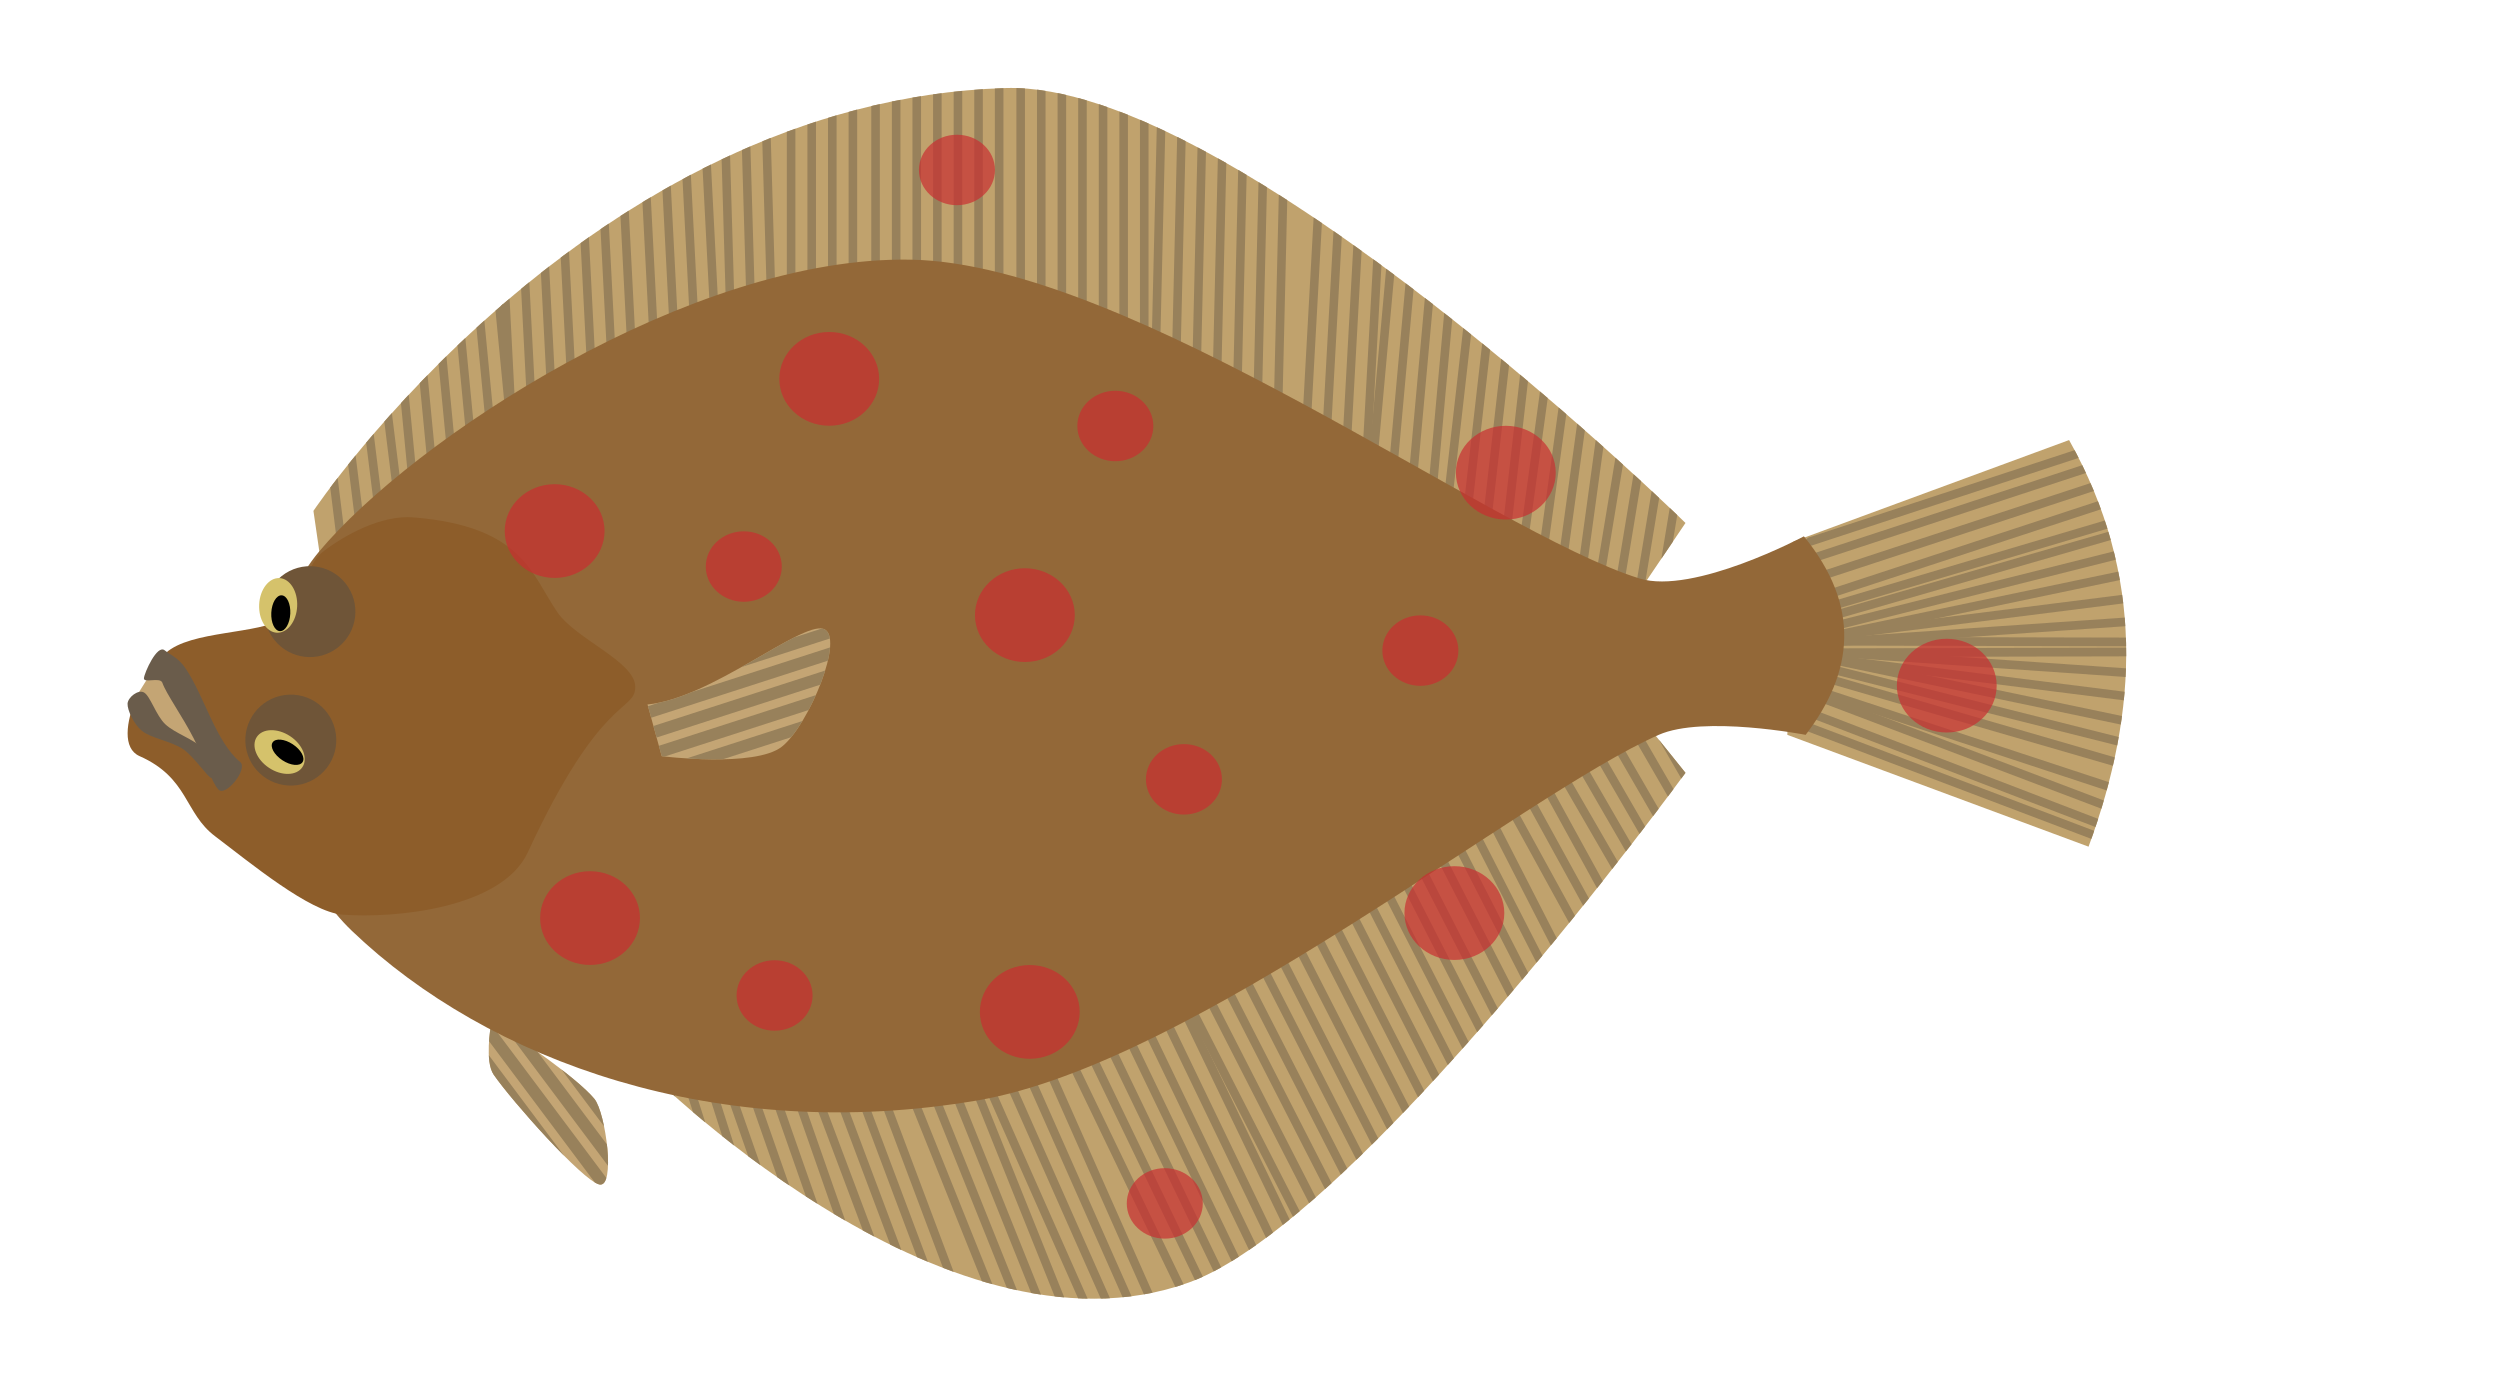 <?xml version="1.0" encoding="UTF-8" standalone="no"?>
<!DOCTYPE svg PUBLIC "-//W3C//DTD SVG 1.1//EN" "http://www.w3.org/Graphics/SVG/1.1/DTD/svg11.dtd">
<svg width="100%" height="100%" viewBox="0 0 1408 784" version="1.1" xmlns="http://www.w3.org/2000/svg" xmlns:xlink="http://www.w3.org/1999/xlink" xml:space="preserve" xmlns:serif="http://www.serif.com/" style="fill-rule:evenodd;clip-rule:evenodd;stroke-linecap:round;stroke-linejoin:round;stroke-miterlimit:1.5;">
    <g transform="matrix(1,0,0,1,-18769,0)">
        <g id="Artboard5" transform="matrix(1,0,0,1,-0.82,0)">
            <rect x="18769.8" y="0" width="1407.82" height="783.393" style="fill:none;"/>
            <g transform="matrix(-0.58,0,0,0.58,29228.3,-479.297)">
                <g transform="matrix(1,0,0,1,0.207,0)">
                    <path d="M17528.9,1834.34L17555.1,1823.06C17555.1,1823.06 17561.1,1856.97 17552.3,1869.86C17534.7,1895.43 17466.1,1972.59 17449.8,1976.51C17433.5,1980.43 17443.5,1906.68 17454.5,1893.39C17471.8,1872.5 17528.9,1834.34 17528.9,1834.34Z" style="fill:rgb(196,165,116);"/>
                    <clipPath id="_clip1">
                        <path d="M17528.9,1834.34L17555.1,1823.06C17555.1,1823.06 17561.1,1856.97 17552.3,1869.86C17534.7,1895.43 17466.1,1972.59 17449.8,1976.51C17433.5,1980.43 17443.5,1906.68 17454.5,1893.39C17471.8,1872.5 17528.9,1834.34 17528.9,1834.34Z"/>
                    </clipPath>
                    <g clip-path="url(#_clip1)">
                        <g transform="matrix(-0.753,-0.656,0.462,-0.617,29888.4,13755.9)">
                            <path d="M17049.9,860.322L17049.9,1240.16" style="fill:none;stroke:rgb(152,129,91);stroke-width:11.67px;"/>
                        </g>
                        <g transform="matrix(-0.753,-0.656,0.462,-0.617,29873.4,13742.8)">
                            <path d="M17049.9,860.322L17049.9,1240.16" style="fill:none;stroke:rgb(152,129,91);stroke-width:11.67px;"/>
                        </g>
                        <g transform="matrix(-0.753,-0.656,0.462,-0.617,29843.2,13716.6)">
                            <path d="M17049.9,860.322L17049.9,1240.16" style="fill:none;stroke:rgb(152,129,91);stroke-width:11.67px;"/>
                        </g>
                        <g transform="matrix(-0.753,-0.656,0.462,-0.617,29828.2,13703.4)">
                            <path d="M17049.9,860.322L17049.9,1240.16" style="fill:none;stroke:rgb(152,129,91);stroke-width:11.67px;"/>
                        </g>
                        <g transform="matrix(-0.753,-0.656,0.462,-0.617,29858.3,13729.7)">
                            <path d="M17049.9,860.322L17049.9,1240.16" style="fill:none;stroke:rgb(152,129,91);stroke-width:11.67px;"/>
                        </g>
                    </g>
                </g>
                <g transform="matrix(1,0,0,1,0.207,0)">
                    <path d="M16457.2,1426.31L16395,1334.2C16395,1334.2 16833.2,905.003 17055.2,911.867C17461,924.416 17727.3,1322.46 17727.3,1322.46L17717.4,1390.64L16457.2,1426.31Z" style="fill:rgb(192,162,109);"/>
                    <clipPath id="_clip2">
                        <path d="M16457.2,1426.31L16395,1334.2C16395,1334.2 16833.2,905.003 17055.2,911.867C17461,924.416 17727.3,1322.46 17727.3,1322.46L17717.4,1390.64L16457.2,1426.31Z"/>
                    </clipPath>
                    <g clip-path="url(#_clip2)">
                        <g transform="matrix(1,0,0,1,-0.207,0)">
                            <g transform="matrix(1,0,0,1.397,153.771,-388.821)">
                                <path d="M17049.9,860.322L17049.9,1240.16" style="fill:none;stroke:rgb(152,129,91);stroke-width:8.33px;"/>
                            </g>
                            <g transform="matrix(1,0,0,1.397,173.771,-388.821)">
                                <path d="M17049.9,860.322L17049.9,1240.16" style="fill:none;stroke:rgb(152,129,91);stroke-width:8.33px;"/>
                            </g>
                            <g transform="matrix(1,0,0,1.397,193.771,-388.821)">
                                <path d="M17049.9,860.322L17049.9,1240.16" style="fill:none;stroke:rgb(152,129,91);stroke-width:8.33px;"/>
                            </g>
                            <g transform="matrix(1,0,0,1.397,213.771,-388.821)">
                                <path d="M17049.9,860.322L17049.9,1240.16" style="fill:none;stroke:rgb(152,129,91);stroke-width:8.33px;"/>
                            </g>
                            <g transform="matrix(1,0.029,-0.041,1.396,277.83,-901.071)">
                                <path d="M17049.9,860.322L17049.9,1240.16" style="fill:none;stroke:rgb(152,129,91);stroke-width:8.33px;"/>
                            </g>
                            <g transform="matrix(1,0.029,-0.041,1.396,297.821,-900.49)">
                                <path d="M17049.9,860.322L17049.9,1240.16" style="fill:none;stroke:rgb(152,129,91);stroke-width:8.33px;"/>
                            </g>
                            <g transform="matrix(1,0.029,-0.041,1.396,317.813,-899.908)">
                                <path d="M17049.9,860.322L17049.9,1240.16" style="fill:none;stroke:rgb(152,129,91);stroke-width:8.33px;"/>
                            </g>
                            <g transform="matrix(1,0,0,1.397,11.757,-388.821)">
                                <path d="M17049.9,860.322L17049.9,1240.16" style="fill:none;stroke:rgb(152,129,91);stroke-width:8.33px;"/>
                            </g>
                            <g transform="matrix(1,0,0,1.397,31.756,-388.821)">
                                <path d="M17049.9,860.322L17049.9,1240.16" style="fill:none;stroke:rgb(152,129,91);stroke-width:8.33px;"/>
                            </g>
                            <g transform="matrix(1,0,0,1.397,51.757,-388.821)">
                                <path d="M17049.9,860.322L17049.9,1240.16" style="fill:none;stroke:rgb(152,129,91);stroke-width:8.33px;"/>
                            </g>
                            <g transform="matrix(1,0,0,1.397,71.757,-388.821)">
                                <path d="M17049.9,860.322L17049.9,1240.16" style="fill:none;stroke:rgb(152,129,91);stroke-width:8.33px;"/>
                            </g>
                            <g transform="matrix(1,0,0,1.397,91.757,-388.821)">
                                <path d="M17049.9,860.322L17049.9,1240.16" style="fill:none;stroke:rgb(152,129,91);stroke-width:8.33px;"/>
                            </g>
                            <g transform="matrix(1,0,0,1.397,111.757,-388.821)">
                                <path d="M17049.9,860.322L17049.9,1240.16" style="fill:none;stroke:rgb(152,129,91);stroke-width:8.33px;"/>
                            </g>
                            <g transform="matrix(1,0,0,1.397,131.757,-388.821)">
                                <path d="M17049.9,860.322L17049.9,1240.16" style="fill:none;stroke:rgb(152,129,91);stroke-width:8.33px;"/>
                            </g>
                            <g transform="matrix(0.999,0.052,-0.072,1.395,465.563,-1268.78)">
                                <path d="M17049.9,860.322L17049.9,1240.16" style="fill:none;stroke:rgb(152,129,91);stroke-width:8.33px;"/>
                            </g>
                            <g transform="matrix(0.999,0.052,-0.072,1.395,485.537,-1267.75)">
                                <path d="M17049.9,860.322L17049.9,1240.16" style="fill:none;stroke:rgb(152,129,91);stroke-width:8.33px;"/>
                            </g>
                            <g transform="matrix(0.999,0.052,-0.072,1.395,505.51,-1266.71)">
                                <path d="M17049.9,860.322L17049.9,1240.16" style="fill:none;stroke:rgb(152,129,91);stroke-width:8.33px;"/>
                            </g>
                            <g transform="matrix(0.999,0.052,-0.072,1.395,525.484,-1265.68)">
                                <path d="M17049.9,860.322L17049.9,1240.16" style="fill:none;stroke:rgb(152,129,91);stroke-width:8.33px;"/>
                            </g>
                            <g transform="matrix(0.999,0.052,-0.072,1.395,545.457,-1264.65)">
                                <path d="M17049.9,860.322L17049.9,1240.16" style="fill:none;stroke:rgb(152,129,91);stroke-width:8.33px;"/>
                            </g>
                            <g transform="matrix(0.999,0.052,-0.072,1.395,565.43,-1263.62)">
                                <path d="M17049.9,860.322L17049.9,1240.16" style="fill:none;stroke:rgb(152,129,91);stroke-width:8.33px;"/>
                            </g>
                            <g transform="matrix(0.999,0.052,-0.072,1.395,585.404,-1262.59)">
                                <path d="M17049.9,860.322L17049.9,1240.16" style="fill:none;stroke:rgb(152,129,91);stroke-width:8.33px;"/>
                            </g>
                            <g transform="matrix(0.995,0.096,-0.134,1.391,720.395,-1946.43)">
                                <path d="M17049.9,860.322L17049.9,1240.16" style="fill:none;stroke:rgb(152,129,91);stroke-width:8.33px;"/>
                            </g>
                            <g transform="matrix(0.995,0.096,-0.134,1.391,740.303,-1944.51)">
                                <path d="M17049.9,860.322L17049.9,1240.16" style="fill:none;stroke:rgb(152,129,91);stroke-width:8.33px;"/>
                            </g>
                            <g transform="matrix(0.995,0.096,-0.134,1.391,760.211,-1942.6)">
                                <path d="M17049.9,860.322L17049.9,1240.16" style="fill:none;stroke:rgb(152,129,91);stroke-width:8.33px;"/>
                            </g>
                            <g transform="matrix(0.995,0.096,-0.134,1.391,780.119,-1940.68)">
                                <path d="M17049.9,860.322L17049.9,1240.16" style="fill:none;stroke:rgb(152,129,91);stroke-width:8.33px;"/>
                            </g>
                            <g transform="matrix(0.995,0.096,-0.134,1.391,800.027,-1938.77)">
                                <path d="M17049.9,860.322L17049.9,1240.16" style="fill:none;stroke:rgb(152,129,91);stroke-width:8.33px;"/>
                            </g>
                            <g transform="matrix(0.995,0.096,-0.134,1.391,819.935,-1936.85)">
                                <path d="M17049.9,860.322L17049.9,1240.16" style="fill:none;stroke:rgb(152,129,91);stroke-width:8.33px;"/>
                            </g>
                            <g transform="matrix(0.992,0.123,-0.172,1.386,925.39,-2347.22)">
                                <path d="M17049.9,860.322L17049.9,1240.16" style="fill:none;stroke:rgb(152,129,91);stroke-width:8.33px;"/>
                            </g>
                            <g transform="matrix(0.992,0.123,-0.172,1.386,945.237,-2344.76)">
                                <path d="M17049.9,860.322L17049.9,1240.16" style="fill:none;stroke:rgb(152,129,91);stroke-width:8.33px;"/>
                            </g>
                            <g transform="matrix(0.992,0.123,-0.172,1.386,965.085,-2342.29)">
                                <path d="M17049.9,860.322L17049.9,1240.16" style="fill:none;stroke:rgb(152,129,91);stroke-width:8.33px;"/>
                            </g>
                            <g transform="matrix(0.992,0.123,-0.172,1.386,984.932,-2339.83)">
                                <path d="M17049.9,860.322L17049.9,1240.16" style="fill:none;stroke:rgb(152,129,91);stroke-width:8.33px;"/>
                            </g>
                            <g transform="matrix(0.999,0.052,-0.072,1.395,383.658,-1273.01)">
                                <path d="M17049.9,860.322L17049.9,1240.16" style="fill:none;stroke:rgb(152,129,91);stroke-width:8.33px;"/>
                            </g>
                            <g transform="matrix(0.999,0.052,-0.072,1.395,403.631,-1271.97)">
                                <path d="M17049.9,860.322L17049.9,1240.16" style="fill:none;stroke:rgb(152,129,91);stroke-width:8.33px;"/>
                            </g>
                            <g transform="matrix(0.999,0.052,-0.072,1.395,423.605,-1270.94)">
                                <path d="M17049.9,860.322L17049.9,1240.16" style="fill:none;stroke:rgb(152,129,91);stroke-width:8.33px;"/>
                            </g>
                            <g transform="matrix(0.999,0.052,-0.072,1.395,443.578,-1269.91)">
                                <path d="M17049.9,860.322L17049.9,1240.16" style="fill:none;stroke:rgb(152,129,91);stroke-width:8.33px;"/>
                            </g>
                            <g transform="matrix(1,0,0,1.397,-129.146,-388.821)">
                                <path d="M17049.9,860.322L17049.9,1240.16" style="fill:none;stroke:rgb(152,129,91);stroke-width:8.33px;"/>
                            </g>
                            <g transform="matrix(1,0,0,1.397,-109.146,-388.821)">
                                <path d="M17049.9,860.322L17049.9,1240.16" style="fill:none;stroke:rgb(152,129,91);stroke-width:8.33px;"/>
                            </g>
                            <g transform="matrix(1,0,0,1.397,-89.146,-388.821)">
                                <path d="M17049.9,860.322L17049.9,1240.16" style="fill:none;stroke:rgb(152,129,91);stroke-width:8.33px;"/>
                            </g>
                            <g transform="matrix(1,0,0,1.397,-69.146,-388.821)">
                                <path d="M17049.9,860.322L17049.9,1240.16" style="fill:none;stroke:rgb(152,129,91);stroke-width:8.33px;"/>
                            </g>
                            <g transform="matrix(1,0,0,1.397,-49.146,-388.821)">
                                <path d="M17049.9,860.322L17049.9,1240.16" style="fill:none;stroke:rgb(152,129,91);stroke-width:8.33px;"/>
                            </g>
                            <g transform="matrix(1,0,0,1.397,-29.146,-388.821)">
                                <path d="M17049.9,860.322L17049.9,1240.16" style="fill:none;stroke:rgb(152,129,91);stroke-width:8.33px;"/>
                            </g>
                            <g transform="matrix(1,0,0,1.397,-9.146,-388.821)">
                                <path d="M17049.9,860.322L17049.9,1240.16" style="fill:none;stroke:rgb(152,129,91);stroke-width:8.33px;"/>
                            </g>
                            <g transform="matrix(1,-0.024,0.033,1.397,-297.19,18.091)">
                                <path d="M17049.9,860.322L17049.9,1240.16" style="fill:none;stroke:rgb(152,129,91);stroke-width:8.33px;"/>
                            </g>
                            <g transform="matrix(1,-0.024,0.033,1.397,-277.196,17.616)">
                                <path d="M17049.9,860.322L17049.9,1240.16" style="fill:none;stroke:rgb(152,129,91);stroke-width:8.33px;"/>
                            </g>
                            <g transform="matrix(1,-0.024,0.033,1.397,-257.202,17.141)">
                                <path d="M17049.9,860.322L17049.9,1240.16" style="fill:none;stroke:rgb(152,129,91);stroke-width:8.33px;"/>
                            </g>
                            <g transform="matrix(1,-0.024,0.033,1.397,-237.207,16.666)">
                                <path d="M17049.9,860.322L17049.9,1240.16" style="fill:none;stroke:rgb(152,129,91);stroke-width:8.33px;"/>
                            </g>
                            <g transform="matrix(0.998,-0.055,0.077,1.395,-402.088,556.433)">
                                <path d="M17049.9,860.322L17049.9,1240.16" style="fill:none;stroke:rgb(152,129,91);stroke-width:8.33px;"/>
                            </g>
                            <g transform="matrix(0.998,-0.055,0.077,1.395,-382.119,555.33)">
                                <path d="M17049.9,860.322L17049.9,1240.16" style="fill:none;stroke:rgb(152,129,91);stroke-width:8.33px;"/>
                            </g>
                            <g transform="matrix(0.998,-0.055,0.077,1.395,-362.149,554.226)">
                                <path d="M17049.9,860.322L17049.9,1240.16" style="fill:none;stroke:rgb(152,129,91);stroke-width:8.33px;"/>
                            </g>
                            <g transform="matrix(0.998,-0.055,0.077,1.395,-342.18,553.123)">
                                <path d="M17049.9,860.322L17049.9,1240.16" style="fill:none;stroke:rgb(152,129,91);stroke-width:8.33px;"/>
                            </g>
                            <g transform="matrix(0.996,-0.091,0.126,1.391,-493.848,1164.34)">
                                <path d="M17049.9,860.322L17049.9,1240.16" style="fill:none;stroke:rgb(152,129,91);stroke-width:8.33px;"/>
                            </g>
                            <g transform="matrix(0.996,-0.091,0.126,1.391,-473.93,1162.53)">
                                <path d="M17049.9,860.322L17049.9,1240.16" style="fill:none;stroke:rgb(152,129,91);stroke-width:8.33px;"/>
                            </g>
                            <g transform="matrix(0.996,-0.091,0.126,1.391,-454.012,1160.72)">
                                <path d="M17049.9,860.322L17049.9,1240.16" style="fill:none;stroke:rgb(152,129,91);stroke-width:8.33px;"/>
                            </g>
                            <g transform="matrix(0.996,-0.091,0.126,1.391,-434.094,1158.91)">
                                <path d="M17049.9,860.322L17049.9,1240.16" style="fill:none;stroke:rgb(152,129,91);stroke-width:8.33px;"/>
                            </g>
                            <g transform="matrix(0.994,-0.113,0.158,1.388,-570.48,1584.07)">
                                <path d="M17049.9,860.322L17049.9,1240.16" style="fill:none;stroke:rgb(152,129,91);stroke-width:8.33px;"/>
                            </g>
                            <g transform="matrix(0.994,-0.113,0.158,1.388,-550.609,1581.81)">
                                <path d="M17049.9,860.322L17049.9,1240.16" style="fill:none;stroke:rgb(152,129,91);stroke-width:8.33px;"/>
                            </g>
                            <g transform="matrix(0.994,-0.113,0.158,1.388,-530.737,1579.54)">
                                <path d="M17049.9,860.322L17049.9,1240.16" style="fill:none;stroke:rgb(152,129,91);stroke-width:8.33px;"/>
                            </g>
                            <g transform="matrix(0.994,-0.113,0.158,1.388,-510.866,1577.28)">
                                <path d="M17049.9,860.322L17049.9,1240.16" style="fill:none;stroke:rgb(152,129,91);stroke-width:8.33px;"/>
                            </g>
                            <g transform="matrix(0.991,-0.136,0.19,1.384,-635.042,1993.42)">
                                <path d="M17049.9,860.322L17049.9,1240.16" style="fill:none;stroke:rgb(152,129,91);stroke-width:8.33px;"/>
                            </g>
                            <g transform="matrix(0.991,-0.136,0.19,1.384,-615.227,1990.71)">
                                <path d="M17049.9,860.322L17049.9,1240.16" style="fill:none;stroke:rgb(152,129,91);stroke-width:8.33px;"/>
                            </g>
                            <g transform="matrix(0.991,-0.136,0.19,1.384,-595.413,1987.99)">
                                <path d="M17049.9,860.322L17049.9,1240.16" style="fill:none;stroke:rgb(152,129,91);stroke-width:8.33px;"/>
                            </g>
                            <g transform="matrix(0.991,-0.136,0.19,1.384,-575.598,1985.27)">
                                <path d="M17049.9,860.322L17049.9,1240.16" style="fill:none;stroke:rgb(152,129,91);stroke-width:8.33px;"/>
                            </g>
                            <g transform="matrix(0.987,-0.163,0.228,1.378,-683.558,2517.79)">
                                <path d="M17049.9,860.322L17049.9,1240.16" style="fill:none;stroke:rgb(152,129,91);stroke-width:8.33px;"/>
                            </g>
                            <g transform="matrix(0.987,-0.163,0.228,1.378,-663.827,2514.52)">
                                <path d="M17049.9,860.322L17049.9,1240.16" style="fill:none;stroke:rgb(152,129,91);stroke-width:8.33px;"/>
                            </g>
                            <g transform="matrix(0.987,-0.163,0.228,1.378,-644.096,2511.26)">
                                <path d="M17049.9,860.322L17049.9,1240.16" style="fill:none;stroke:rgb(152,129,91);stroke-width:8.33px;"/>
                            </g>
                            <g transform="matrix(0.987,-0.163,0.228,1.378,-624.365,2507.99)">
                                <path d="M17049.9,860.322L17049.9,1240.16" style="fill:none;stroke:rgb(152,129,91);stroke-width:8.33px;"/>
                            </g>
                            <g transform="matrix(1,-0.024,0.033,1.397,-217.213,16.191)">
                                <path d="M17049.9,860.322L17049.9,1240.16" style="fill:none;stroke:rgb(152,129,91);stroke-width:8.33px;"/>
                            </g>
                            <g transform="matrix(1,-0.024,0.033,1.397,-197.218,15.715)">
                                <path d="M17049.9,860.322L17049.9,1240.16" style="fill:none;stroke:rgb(152,129,91);stroke-width:8.33px;"/>
                            </g>
                            <g transform="matrix(1,-0.024,0.033,1.397,-177.224,15.24)">
                                <path d="M17049.9,860.322L17049.9,1240.16" style="fill:none;stroke:rgb(152,129,91);stroke-width:8.33px;"/>
                            </g>
                        </g>
                    </g>
                </g>
                <g transform="matrix(1,0,0,1,0.207,0)">
                    <path d="M16290.2,1352.28L16022.5,1253.69C15948.8,1384.79 15954.9,1516.5 16003.6,1648.52L16296.1,1539.94L16290.2,1352.28Z" style="fill:rgb(192,162,109);"/>
                    <clipPath id="_clip3">
                        <path d="M16290.2,1352.28L16022.5,1253.69C15948.8,1384.79 15954.9,1516.5 16003.6,1648.52L16296.1,1539.94L16290.2,1352.28Z"/>
                    </clipPath>
                    <g clip-path="url(#_clip3)">
                        <g transform="matrix(1,0,0,1,-0.207,0)">
                            <g transform="matrix(1.14,0.046,0.046,1.015,-2347.22,-770.715)">
                                <path d="M16279,1370.46L16028.6,1288.24" style="fill:none;stroke:rgb(152,129,91);stroke-width:8.33px;"/>
                            </g>
                            <g transform="matrix(1.14,0.046,0.046,1.015,-2347.22,-787.715)">
                                <path d="M16279,1370.46L16028.6,1288.24" style="fill:none;stroke:rgb(152,129,91);stroke-width:8.33px;"/>
                            </g>
                            <g transform="matrix(1.14,0.046,0.046,1.015,-2347.22,-750.715)">
                                <path d="M16279,1370.46L16028.6,1288.24" style="fill:none;stroke:rgb(152,129,91);stroke-width:8.33px;"/>
                            </g>
                            <g transform="matrix(1.14,0.046,0.046,1.015,-2347.22,-730.715)">
                                <path d="M16279,1370.46L16028.6,1288.24" style="fill:none;stroke:rgb(152,129,91);stroke-width:8.33px;"/>
                            </g>
                            <g transform="matrix(1.14,0.046,0.046,1.015,-2357.22,-712.715)">
                                <path d="M16281.6,1362.08L16028.6,1288.24" style="fill:none;stroke:rgb(152,129,91);stroke-width:8.33px;"/>
                            </g>
                            <g transform="matrix(1.14,-0.046,0.046,-1.015,-2347.22,3674.64)">
                                <path d="M16278.4,1386.28L16028.6,1288.24" style="fill:none;stroke:rgb(152,129,91);stroke-width:8.33px;"/>
                            </g>
                            <g transform="matrix(1.14,-0.046,0.046,-1.015,-2347.22,3687.64)">
                                <path d="M16283.2,1386.76L16028.6,1288.24" style="fill:none;stroke:rgb(152,129,91);stroke-width:8.33px;"/>
                            </g>
                            <g transform="matrix(1.14,-0.046,0.046,-1.015,-2347.22,3654.64)">
                                <path d="M16278.4,1384.98L16028.6,1288.24" style="fill:none;stroke:rgb(152,129,91);stroke-width:8.33px;"/>
                            </g>
                            <g transform="matrix(1.14,-0.046,0.046,-1.015,-2347.22,3634.64)">
                                <path d="M16279,1370.46L16019.3,1284.86" style="fill:none;stroke:rgb(152,129,91);stroke-width:8.33px;"/>
                            </g>
                            <g transform="matrix(1.14,-0.046,0.046,-1.015,-2357.22,3616.64)">
                                <path d="M16265.2,1387.47L15998.1,1400.3" style="fill:none;stroke:rgb(152,129,91);stroke-width:8.33px;"/>
                            </g>
                            <g transform="matrix(1.14,-0.046,0.046,-1.015,-2357.22,3616.64)">
                                <path d="M16265.2,1387.47L15999,1378.89" style="fill:none;stroke:rgb(152,129,91);stroke-width:8.33px;"/>
                            </g>
                            <g transform="matrix(1.14,-0.046,0.046,-1.015,-2357.22,3616.64)">
                                <path d="M16275.1,1381.76L15999.9,1355.01" style="fill:none;stroke:rgb(152,129,91);stroke-width:8.33px;"/>
                            </g>
                            <g transform="matrix(1.14,-0.046,0.046,-1.015,-2357.22,3616.64)">
                                <path d="M16275.1,1381.76L16005.6,1330.11" style="fill:none;stroke:rgb(152,129,91);stroke-width:8.33px;"/>
                            </g>
                            <g transform="matrix(1.14,-0.046,0.046,-1.015,-2357.22,3616.64)">
                                <path d="M16270.4,1371.58L16006.5,1308.31" style="fill:none;stroke:rgb(152,129,91);stroke-width:8.33px;"/>
                            </g>
                            <g transform="matrix(1.14,-0.046,0.046,-1.015,-2357.22,3616.64)">
                                <path d="M16270.8,1361.62L16014.8,1288.84" style="fill:none;stroke:rgb(152,129,91);stroke-width:8.33px;"/>
                            </g>
                            <g transform="matrix(1.14,0.046,0.046,1.015,-2365.05,-707.418)">
                                <path d="M16265.2,1387.47L15998.1,1400.3" style="fill:none;stroke:rgb(152,129,91);stroke-width:8.33px;"/>
                            </g>
                            <g transform="matrix(1.14,0.046,0.046,1.015,-2365.05,-707.418)">
                                <path d="M16265.2,1387.47L15999,1378.89" style="fill:none;stroke:rgb(152,129,91);stroke-width:8.33px;"/>
                            </g>
                            <g transform="matrix(1.14,0.046,0.046,1.015,-2365.05,-707.418)">
                                <path d="M16275.1,1381.76L15999.9,1355.01" style="fill:none;stroke:rgb(152,129,91);stroke-width:8.33px;"/>
                            </g>
                            <g transform="matrix(1.14,0.046,0.046,1.015,-2365.05,-707.418)">
                                <path d="M16275.1,1381.76L16005.6,1330.11" style="fill:none;stroke:rgb(152,129,91);stroke-width:8.33px;"/>
                            </g>
                            <g transform="matrix(1.14,0.046,0.046,1.015,-2365.05,-707.418)">
                                <path d="M16270.4,1371.58L16006.5,1308.31" style="fill:none;stroke:rgb(152,129,91);stroke-width:8.33px;"/>
                            </g>
                            <g transform="matrix(1.14,0.046,0.046,1.015,-2365.05,-707.418)">
                                <path d="M16277.6,1363.02L16014.8,1288.84" style="fill:none;stroke:rgb(152,129,91);stroke-width:8.33px;"/>
                            </g>
                        </g>
                    </g>
                </g>
                <g transform="matrix(1,0,0,1,0.207,0)">
                    <path d="M16457.7,1498.75L16395,1576.84C16395,1576.84 16711.6,2011.86 16877.1,2071.68C17117.1,2158.45 17410.2,1859.25 17410.2,1859.25L16457.7,1498.75Z" style="fill:rgb(192,162,109);"/>
                    <clipPath id="_clip4">
                        <path d="M16457.7,1498.75L16395,1576.84C16395,1576.84 16711.6,2011.86 16877.1,2071.68C17117.1,2158.45 17410.2,1859.25 17410.2,1859.25L16457.7,1498.75Z"/>
                    </clipPath>
                    <g clip-path="url(#_clip4)">
                        <g transform="matrix(1,0,0,1,-0.207,0)">
                            <g transform="matrix(-0.89,-0.455,0.636,-1.243,31095.3,10807.3)">
                                <path d="M17049.9,860.322L17049.9,1240.16" style="fill:none;stroke:rgb(152,129,91);stroke-width:8.33px;"/>
                            </g>
                            <g transform="matrix(-0.89,-0.455,0.636,-1.243,31077.5,10798.2)">
                                <path d="M17049.9,860.322L17049.9,1240.16" style="fill:none;stroke:rgb(152,129,91);stroke-width:8.33px;"/>
                            </g>
                            <g transform="matrix(-0.89,-0.455,0.636,-1.243,31059.7,10789.1)">
                                <path d="M17049.9,860.322L17049.9,1240.16" style="fill:none;stroke:rgb(152,129,91);stroke-width:8.33px;"/>
                            </g>
                            <g transform="matrix(-0.89,-0.455,0.636,-1.243,31041.9,10780)">
                                <path d="M17049.9,860.322L17049.9,1240.16" style="fill:none;stroke:rgb(152,129,91);stroke-width:8.33px;"/>
                            </g>
                            <g transform="matrix(-0.877,-0.481,0.672,-1.224,30751.7,11206.7)">
                                <path d="M17049.9,860.322L17049.9,1240.16" style="fill:none;stroke:rgb(152,129,91);stroke-width:8.33px;"/>
                            </g>
                            <g transform="matrix(-0.877,-0.481,0.672,-1.224,30734.2,11197.1)">
                                <path d="M17049.9,860.322L17049.9,1240.16" style="fill:none;stroke:rgb(152,129,91);stroke-width:8.33px;"/>
                            </g>
                            <g transform="matrix(-0.877,-0.481,0.672,-1.224,30716.7,11187.5)">
                                <path d="M17049.9,860.322L17049.9,1240.16" style="fill:none;stroke:rgb(152,129,91);stroke-width:8.33px;"/>
                            </g>
                            <g transform="matrix(-0.89,-0.455,0.636,-1.243,31221.7,10872)">
                                <path d="M17049.9,860.322L17049.9,1240.16" style="fill:none;stroke:rgb(152,129,91);stroke-width:8.33px;"/>
                            </g>
                            <g transform="matrix(-0.89,-0.455,0.636,-1.243,31203.9,10862.8)">
                                <path d="M17049.9,860.322L17049.9,1240.16" style="fill:none;stroke:rgb(152,129,91);stroke-width:8.33px;"/>
                            </g>
                            <g transform="matrix(-0.89,-0.455,0.636,-1.243,31186.1,10853.7)">
                                <path d="M17049.9,860.322L17049.9,1240.16" style="fill:none;stroke:rgb(152,129,91);stroke-width:8.33px;"/>
                            </g>
                            <g transform="matrix(-0.89,-0.455,0.636,-1.243,31168.3,10844.6)">
                                <path d="M17049.9,860.322L17049.9,1240.16" style="fill:none;stroke:rgb(152,129,91);stroke-width:8.33px;"/>
                            </g>
                            <g transform="matrix(-0.89,-0.455,0.636,-1.243,31150.5,10835.5)">
                                <path d="M17049.9,860.322L17049.9,1240.16" style="fill:none;stroke:rgb(152,129,91);stroke-width:8.33px;"/>
                            </g>
                            <g transform="matrix(-0.89,-0.455,0.636,-1.243,31132.7,10826.4)">
                                <path d="M17049.9,860.322L17049.9,1240.16" style="fill:none;stroke:rgb(152,129,91);stroke-width:8.33px;"/>
                            </g>
                            <g transform="matrix(-0.89,-0.455,0.636,-1.243,31114.9,10817.3)">
                                <path d="M17049.9,860.322L17049.9,1240.16" style="fill:none;stroke:rgb(152,129,91);stroke-width:8.33px;"/>
                            </g>
                            <g transform="matrix(-0.866,-0.501,0.699,-1.209,30417.2,11448.5)">
                                <path d="M17049.9,860.322L17049.9,1240.16" style="fill:none;stroke:rgb(152,129,91);stroke-width:8.33px;"/>
                            </g>
                            <g transform="matrix(-0.866,-0.501,0.699,-1.209,30399.9,11438.5)">
                                <path d="M17049.9,860.322L17049.9,1240.16" style="fill:none;stroke:rgb(152,129,91);stroke-width:8.33px;"/>
                            </g>
                            <g transform="matrix(-0.866,-0.501,0.699,-1.209,30382.6,11428.5)">
                                <path d="M17049.9,860.322L17049.9,1240.16" style="fill:none;stroke:rgb(152,129,91);stroke-width:8.33px;"/>
                            </g>
                            <g transform="matrix(-0.866,-0.501,0.699,-1.209,30365.3,11418.5)">
                                <path d="M17049.9,860.322L17049.9,1240.16" style="fill:none;stroke:rgb(152,129,91);stroke-width:8.33px;"/>
                            </g>
                            <g transform="matrix(-0.866,-0.501,0.699,-1.209,30488.3,11489.6)">
                                <path d="M17049.9,860.322L17049.9,1240.16" style="fill:none;stroke:rgb(152,129,91);stroke-width:8.33px;"/>
                            </g>
                            <g transform="matrix(-0.866,-0.501,0.699,-1.209,30470.9,11479.6)">
                                <path d="M17049.9,860.322L17049.9,1240.16" style="fill:none;stroke:rgb(152,129,91);stroke-width:8.33px;"/>
                            </g>
                            <g transform="matrix(-0.866,-0.501,0.699,-1.209,30453.6,11469.5)">
                                <path d="M17049.9,860.322L17049.9,1240.16" style="fill:none;stroke:rgb(152,129,91);stroke-width:8.33px;"/>
                            </g>
                            <g transform="matrix(-0.866,-0.501,0.699,-1.209,30436.3,11459.5)">
                                <path d="M17049.9,860.322L17049.9,1240.16" style="fill:none;stroke:rgb(152,129,91);stroke-width:8.33px;"/>
                            </g>
                            <g transform="matrix(-0.89,-0.455,0.636,-1.243,31347.2,10936.1)">
                                <path d="M17049.9,860.322L17049.9,1240.16" style="fill:none;stroke:rgb(152,129,91);stroke-width:8.33px;"/>
                            </g>
                            <g transform="matrix(-0.89,-0.455,0.636,-1.243,31329.4,10927)">
                                <path d="M17049.9,860.322L17049.9,1240.16" style="fill:none;stroke:rgb(152,129,91);stroke-width:8.33px;"/>
                            </g>
                            <g transform="matrix(-0.89,-0.455,0.636,-1.243,31311.6,10917.9)">
                                <path d="M17049.9,860.322L17049.9,1240.16" style="fill:none;stroke:rgb(152,129,91);stroke-width:8.33px;"/>
                            </g>
                            <g transform="matrix(-0.89,-0.455,0.636,-1.243,31293.8,10908.8)">
                                <path d="M17049.9,860.322L17049.9,1240.16" style="fill:none;stroke:rgb(152,129,91);stroke-width:8.33px;"/>
                            </g>
                            <g transform="matrix(-0.89,-0.455,0.636,-1.243,31275.9,10899.7)">
                                <path d="M17049.9,860.322L17049.9,1240.16" style="fill:none;stroke:rgb(152,129,91);stroke-width:8.33px;"/>
                            </g>
                            <g transform="matrix(-0.89,-0.455,0.636,-1.243,31258.1,10890.6)">
                                <path d="M17049.9,860.322L17049.9,1240.16" style="fill:none;stroke:rgb(152,129,91);stroke-width:8.33px;"/>
                            </g>
                            <g transform="matrix(-0.89,-0.455,0.636,-1.243,31240.3,10881.5)">
                                <path d="M17049.9,860.322L17049.9,1240.16" style="fill:none;stroke:rgb(152,129,91);stroke-width:8.33px;"/>
                            </g>
                            <g transform="matrix(-0.901,-0.434,0.606,-1.258,31682,10650.4)">
                                <path d="M17049.9,860.322L17049.9,1240.16" style="fill:none;stroke:rgb(152,129,91);stroke-width:8.33px;"/>
                            </g>
                            <g transform="matrix(-0.901,-0.434,0.606,-1.258,31663.9,10641.8)">
                                <path d="M17049.9,860.322L17049.9,1240.16" style="fill:none;stroke:rgb(152,129,91);stroke-width:8.33px;"/>
                            </g>
                            <g transform="matrix(-0.901,-0.434,0.606,-1.258,31645.9,10633.1)">
                                <path d="M17049.9,860.322L17049.9,1240.16" style="fill:none;stroke:rgb(152,129,91);stroke-width:8.33px;"/>
                            </g>
                            <g transform="matrix(-0.901,-0.434,0.606,-1.258,31627.9,10624.4)">
                                <path d="M17049.9,860.322L17049.9,1240.16" style="fill:none;stroke:rgb(152,129,91);stroke-width:8.33px;"/>
                            </g>
                            <g transform="matrix(-0.914,-0.405,0.566,-1.277,32020.3,10219.1)">
                                <path d="M17049.9,860.322L17049.9,1240.16" style="fill:none;stroke:rgb(152,129,91);stroke-width:8.33px;"/>
                            </g>
                            <g transform="matrix(-0.914,-0.405,0.566,-1.277,32002,10211)">
                                <path d="M17049.9,860.322L17049.9,1240.16" style="fill:none;stroke:rgb(152,129,91);stroke-width:8.33px;"/>
                            </g>
                            <g transform="matrix(-0.914,-0.405,0.566,-1.277,31983.8,10202.9)">
                                <path d="M17049.9,860.322L17049.9,1240.16" style="fill:none;stroke:rgb(152,129,91);stroke-width:8.33px;"/>
                            </g>
                            <g transform="matrix(-0.914,-0.405,0.566,-1.277,31965.5,10194.7)">
                                <path d="M17049.9,860.322L17049.9,1240.16" style="fill:none;stroke:rgb(152,129,91);stroke-width:8.33px;"/>
                            </g>
                            <g transform="matrix(-0.928,-0.373,0.52,-1.296,32378.7,9719.81)">
                                <path d="M17049.9,860.322L17049.9,1240.16" style="fill:none;stroke:rgb(152,129,91);stroke-width:8.33px;"/>
                            </g>
                            <g transform="matrix(-0.928,-0.373,0.52,-1.296,32360.1,9712.35)">
                                <path d="M17049.9,860.322L17049.9,1240.16" style="fill:none;stroke:rgb(152,129,91);stroke-width:8.33px;"/>
                            </g>
                            <g transform="matrix(-0.928,-0.373,0.52,-1.296,32341.5,9704.9)">
                                <path d="M17049.9,860.322L17049.9,1240.16" style="fill:none;stroke:rgb(152,129,91);stroke-width:8.33px;"/>
                            </g>
                            <g transform="matrix(-0.928,-0.373,0.52,-1.296,32323,9697.44)">
                                <path d="M17049.9,860.322L17049.9,1240.16" style="fill:none;stroke:rgb(152,129,91);stroke-width:8.33px;"/>
                            </g>
                            <g transform="matrix(-0.936,-0.352,0.491,-1.307,32637.9,9381.14)">
                                <path d="M17049.9,860.322L17049.9,1240.16" style="fill:none;stroke:rgb(152,129,91);stroke-width:8.33px;"/>
                            </g>
                            <g transform="matrix(-0.936,-0.352,0.491,-1.307,32619.2,9374.11)">
                                <path d="M17049.9,860.322L17049.9,1240.16" style="fill:none;stroke:rgb(152,129,91);stroke-width:8.33px;"/>
                            </g>
                            <g transform="matrix(-0.936,-0.352,0.491,-1.307,32600.4,9367.08)">
                                <path d="M17049.9,860.322L17049.9,1240.16" style="fill:none;stroke:rgb(152,129,91);stroke-width:8.33px;"/>
                            </g>
                            <g transform="matrix(-0.936,-0.352,0.491,-1.307,32581.7,9360.04)">
                                <path d="M17049.9,860.322L17049.9,1240.16" style="fill:none;stroke:rgb(152,129,91);stroke-width:8.33px;"/>
                            </g>
                            <g transform="matrix(-0.944,-0.33,0.461,-1.318,32881.6,9046.21)">
                                <path d="M17049.9,860.322L17049.9,1240.16" style="fill:none;stroke:rgb(152,129,91);stroke-width:8.33px;"/>
                            </g>
                            <g transform="matrix(-0.944,-0.33,0.461,-1.318,32862.8,9039.6)">
                                <path d="M17049.9,860.322L17049.9,1240.16" style="fill:none;stroke:rgb(152,129,91);stroke-width:8.33px;"/>
                            </g>
                            <g transform="matrix(-0.944,-0.33,0.461,-1.318,32843.9,9033)">
                                <path d="M17049.9,860.322L17049.9,1240.16" style="fill:none;stroke:rgb(152,129,91);stroke-width:8.33px;"/>
                            </g>
                            <g transform="matrix(-0.944,-0.33,0.461,-1.318,32825,9026.4)">
                                <path d="M17049.9,860.322L17049.9,1240.16" style="fill:none;stroke:rgb(152,129,91);stroke-width:8.33px;"/>
                            </g>
                            <g transform="matrix(-0.953,-0.304,0.424,-1.331,33163.4,8601.61)">
                                <path d="M17049.9,860.322L17049.9,1240.16" style="fill:none;stroke:rgb(152,129,91);stroke-width:8.33px;"/>
                            </g>
                            <g transform="matrix(-0.953,-0.304,0.424,-1.331,33144.4,8595.53)">
                                <path d="M17049.9,860.322L17049.9,1240.16" style="fill:none;stroke:rgb(152,129,91);stroke-width:8.33px;"/>
                            </g>
                            <g transform="matrix(-0.953,-0.304,0.424,-1.331,33125.3,8589.46)">
                                <path d="M17049.9,860.322L17049.9,1240.16" style="fill:none;stroke:rgb(152,129,91);stroke-width:8.33px;"/>
                            </g>
                            <g transform="matrix(-0.953,-0.304,0.424,-1.331,33106.3,8583.39)">
                                <path d="M17049.9,860.322L17049.9,1240.16" style="fill:none;stroke:rgb(152,129,91);stroke-width:8.33px;"/>
                            </g>
                            <g transform="matrix(-0.901,-0.434,0.606,-1.258,31609.9,10615.7)">
                                <path d="M17049.9,860.322L17049.9,1240.16" style="fill:none;stroke:rgb(152,129,91);stroke-width:8.33px;"/>
                            </g>
                            <g transform="matrix(-0.901,-0.434,0.606,-1.258,31591.9,10607)">
                                <path d="M17049.9,860.322L17049.9,1240.16" style="fill:none;stroke:rgb(152,129,91);stroke-width:8.33px;"/>
                            </g>
                            <g transform="matrix(-0.901,-0.434,0.606,-1.258,31573.8,10598.4)">
                                <path d="M17049.9,860.322L17049.9,1240.16" style="fill:none;stroke:rgb(152,129,91);stroke-width:8.33px;"/>
                            </g>
                        </g>
                    </g>
                </g>
                <g transform="matrix(1,0,0,1,0.207,0)">
                    <path d="M16280,1347.16C16280,1347.16 16387.2,1404.35 16439.7,1388.08C16584.1,1343.31 16932.9,1082.81 17146.6,1078.52C17360.4,1074.23 17631.5,1253.7 17722.1,1362.33C17800.9,1456.92 17778.8,1645.19 17689.9,1730.32C17557.7,1856.85 17334.7,1937.86 17082.6,1894.93C16871.8,1859.04 16555.1,1599.11 16421,1539.94C16377.5,1520.73 16278.3,1539.94 16278.3,1539.94C16231.7,1479.02 16224.5,1415.31 16280,1347.16Z" style="fill:rgb(147,104,56);"/>
                </g>
                <g transform="matrix(1,0,0,1,0.207,0)">
                    <path d="M17414.8,1493.54C17414.5,1468.99 17472.2,1447.11 17490.1,1421.33C17515.8,1384.18 17523.4,1337.56 17630.1,1328.77C17661.5,1326.18 17697.6,1346.18 17718.5,1362.46C17737.9,1377.59 17734.7,1413.11 17755.3,1426.43C17780.7,1442.77 17846.1,1438.16 17870.8,1460.52C17878.3,1467.27 17865.7,1494.96 17872.2,1506.9C17874.5,1511.23 17897.2,1498.7 17899.1,1503.24C17909.5,1527.63 17912.7,1553.24 17896.2,1560.56C17848.4,1581.72 17852.7,1615.93 17822.8,1638.4C17788.8,1664.06 17731,1712.04 17699,1714.53C17648.4,1718.44 17544.2,1708.45 17519.1,1653.98C17448,1500.17 17415,1517.9 17414.8,1493.54Z" style="fill:rgb(141,93,42);"/>
                </g>
                <g>
                    <g transform="matrix(0.622,-0.783,0.783,0.622,5581.22,14421.6)">
                        <circle cx="17737.6" cy="1426.43" r="44.144" style="fill:rgb(111,85,56);"/>
                    </g>
                    <g transform="matrix(-0.029,-0.601,0.418,-0.021,17679.9,12104.5)">
                        <circle cx="17737.6" cy="1426.43" r="44.144" style="fill:rgb(213,194,107);"/>
                    </g>
                    <g transform="matrix(-0.019,-0.394,0.209,-0.01,17798.1,8424.72)">
                        <circle cx="17737.6" cy="1426.43" r="44.144"/>
                    </g>
                </g>
                <g>
                    <g transform="matrix(0.991,0.137,-0.137,0.991,366.93,-2298.61)">
                        <circle cx="17737.6" cy="1426.43" r="44.144" style="fill:rgb(111,85,56);"/>
                    </g>
                    <g transform="matrix(0.502,-0.331,0.231,0.349,8526.57,6929.95)">
                        <circle cx="17737.6" cy="1426.43" r="44.144" style="fill:rgb(213,194,107);"/>
                    </g>
                    <g transform="matrix(0.329,-0.217,0.115,0.175,11752.9,5156.28)">
                        <circle cx="17737.6" cy="1426.43" r="44.144"/>
                    </g>
                </g>
                <g transform="matrix(1,0,0,1,0.207,0)">
                    <path d="M17402.9,1510.42C17341.9,1504.91 17253.9,1430.17 17232.2,1437C17210.4,1443.83 17246.3,1530.79 17272.4,1551.4C17298.6,1572.01 17389.1,1560.67 17389.1,1560.67" style="fill:rgb(196,165,116);"/>
                    <clipPath id="_clip5">
                        <path d="M17402.9,1510.42C17341.9,1504.91 17253.9,1430.17 17232.2,1437C17210.4,1443.83 17246.3,1530.79 17272.4,1551.4C17298.6,1572.01 17389.1,1560.67 17389.1,1560.67"/>
                    </clipPath>
                    <g clip-path="url(#_clip5)">
                        <g transform="matrix(1,0,0,1,-0.207,0)">
                            <g transform="matrix(0.377,-0.925,0.734,0.237,10083.6,17064.4)">
                                <path d="M17049.9,860.322L17049.9,1240.16" style="fill:none;stroke:rgb(152,129,91);stroke-width:11.67px;"/>
                            </g>
                            <g transform="matrix(0.377,-0.925,0.734,0.237,10091.1,17045.9)">
                                <path d="M17049.9,860.322L17049.9,1240.16" style="fill:none;stroke:rgb(152,129,91);stroke-width:11.67px;"/>
                            </g>
                            <g transform="matrix(0.377,-0.925,0.734,0.237,10098.7,17027.4)">
                                <path d="M17049.9,860.322L17049.9,1240.16" style="fill:none;stroke:rgb(152,129,91);stroke-width:11.67px;"/>
                            </g>
                            <g transform="matrix(0.377,-0.925,0.734,0.237,10106.2,17008.9)">
                                <path d="M17049.9,860.322L17049.9,1240.16" style="fill:none;stroke:rgb(152,129,91);stroke-width:11.67px;"/>
                            </g>
                            <g transform="matrix(0.377,-0.925,0.734,0.237,10113.7,16990.4)">
                                <path d="M17049.9,860.322L17049.9,1240.16" style="fill:none;stroke:rgb(152,129,91);stroke-width:11.67px;"/>
                            </g>
                        </g>
                    </g>
                </g>
                <g transform="matrix(1,0,0,1,0.207,0)">
                    <path d="M17887.6,1483.88L17899.1,1502.3L17872,1535.94L17833.4,1560.56L17840.7,1530.25L17866.6,1477.71L17887.6,1483.88Z" style="fill:rgb(196,165,116);"/>
                </g>
                <g transform="matrix(1,0,0,1,0.207,0)">
                    <path d="M17819.5,1593.13C17812.4,1600.45 17790.5,1572.86 17798.4,1566.36C17822,1546.77 17832.9,1503.21 17851.4,1475.48C17858.5,1464.86 17867.2,1461.64 17871.7,1457.9C17879,1451.66 17891.5,1479.7 17891.9,1484.94C17892.3,1490.19 17876.1,1483.38 17874,1489.36C17870.3,1500.04 17854.5,1521.95 17843.6,1543.31C17832.4,1565.14 17826,1586.37 17819.5,1593.13Z" style="fill:rgb(106,92,75);"/>
                </g>
                <g transform="matrix(1,0,0,1,0.207,0)">
                    <path d="M17826.3,1581.84C17829.4,1581.95 17843.1,1561.11 17854,1553.73C17865.3,1546.08 17885.1,1543.3 17894,1535.94C17901.7,1529.66 17908.1,1515.82 17907.8,1509.62C17907.4,1503.42 17897.5,1495.68 17891.9,1498.75C17885.8,1502.06 17880.2,1520.95 17871.3,1529.49C17861.9,1538.53 17842.8,1544.3 17835.3,1553.03C17828.7,1560.66 17823.2,1581.72 17826.3,1581.84Z" style="fill:rgb(106,92,75);"/>
                </g>
                <g transform="matrix(0.545,0,0,0.576,8606.46,860.191)">
                    <ellipse cx="16306.1" cy="836.568" rx="88.953" ry="79.03" style="fill:rgb(202,45,48);fill-opacity:0.69;"/>
                </g>
                <g transform="matrix(0.545,0,0,0.576,8339.83,712.392)">
                    <ellipse cx="16306.1" cy="836.568" rx="88.953" ry="79.03" style="fill:rgb(202,45,48);fill-opacity:0.69;"/>
                </g>
                <g transform="matrix(0.415,0,0,0.433,10542.6,1014.28)">
                    <ellipse cx="16306.1" cy="836.568" rx="88.953" ry="79.03" style="fill:rgb(202,45,48);fill-opacity:0.69;"/>
                </g>
                <g transform="matrix(0.415,0,0,0.433,10181.8,877.8)">
                    <ellipse cx="16306.1" cy="836.568" rx="88.953" ry="79.03" style="fill:rgb(202,45,48);fill-opacity:0.69;"/>
                </g>
                <g transform="matrix(0.415,0,0,0.433,10512.7,1430.77)">
                    <ellipse cx="16306.1" cy="836.568" rx="88.953" ry="79.03" style="fill:rgb(202,45,48);fill-opacity:0.69;"/>
                </g>
                <g transform="matrix(0.415,0,0,0.433,10133.8,1632.68)">
                    <ellipse cx="16306.1" cy="836.568" rx="88.953" ry="79.03" style="fill:rgb(202,45,48);fill-opacity:0.69;"/>
                </g>
                <g transform="matrix(0.415,0,0,0.433,10115.2,1220.9)">
                    <ellipse cx="16306.1" cy="836.568" rx="88.953" ry="79.03" style="fill:rgb(202,45,48);fill-opacity:0.69;"/>
                </g>
                <g transform="matrix(0.415,0,0,0.433,9885.6,1095.9)">
                    <ellipse cx="16306.1" cy="836.568" rx="88.953" ry="79.03" style="fill:rgb(202,45,48);fill-opacity:0.69;"/>
                </g>
                <g transform="matrix(0.415,0,0,0.433,10335.6,629.184)">
                    <ellipse cx="16306.1" cy="836.568" rx="88.953" ry="79.03" style="fill:rgb(202,45,48);fill-opacity:0.69;"/>
                </g>
                <g transform="matrix(0.545,0,0,0.576,8572.08,1236)">
                    <ellipse cx="16306.1" cy="836.568" rx="88.953" ry="79.03" style="fill:rgb(202,45,48);fill-opacity:0.69;"/>
                </g>
                <g transform="matrix(0.545,0,0,0.576,8145.09,1327.11)">
                    <ellipse cx="16306.1" cy="836.568" rx="88.953" ry="79.03" style="fill:rgb(202,45,48);fill-opacity:0.69;"/>
                </g>
                <g transform="matrix(0.545,0,0,0.576,8149.85,941.813)">
                    <ellipse cx="16306.1" cy="836.568" rx="88.953" ry="79.03" style="fill:rgb(202,45,48);fill-opacity:0.69;"/>
                </g>
                <g transform="matrix(0.545,0,0,0.576,7682.83,803.5)">
                    <ellipse cx="16306.1" cy="836.568" rx="88.953" ry="79.03" style="fill:rgb(202,45,48);fill-opacity:0.69;"/>
                </g>
                <g transform="matrix(0.545,0,0,0.576,7254.67,1010.28)">
                    <ellipse cx="16306.1" cy="836.568" rx="88.953" ry="79.03" style="fill:rgb(202,45,48);fill-opacity:0.69;"/>
                </g>
                <g transform="matrix(0.545,0,0,0.576,7732.79,1231.13)">
                    <ellipse cx="16306.1" cy="836.568" rx="88.953" ry="79.03" style="fill:rgb(202,45,48);fill-opacity:0.69;"/>
                </g>
            </g>
        </g>
    </g>
</svg>
